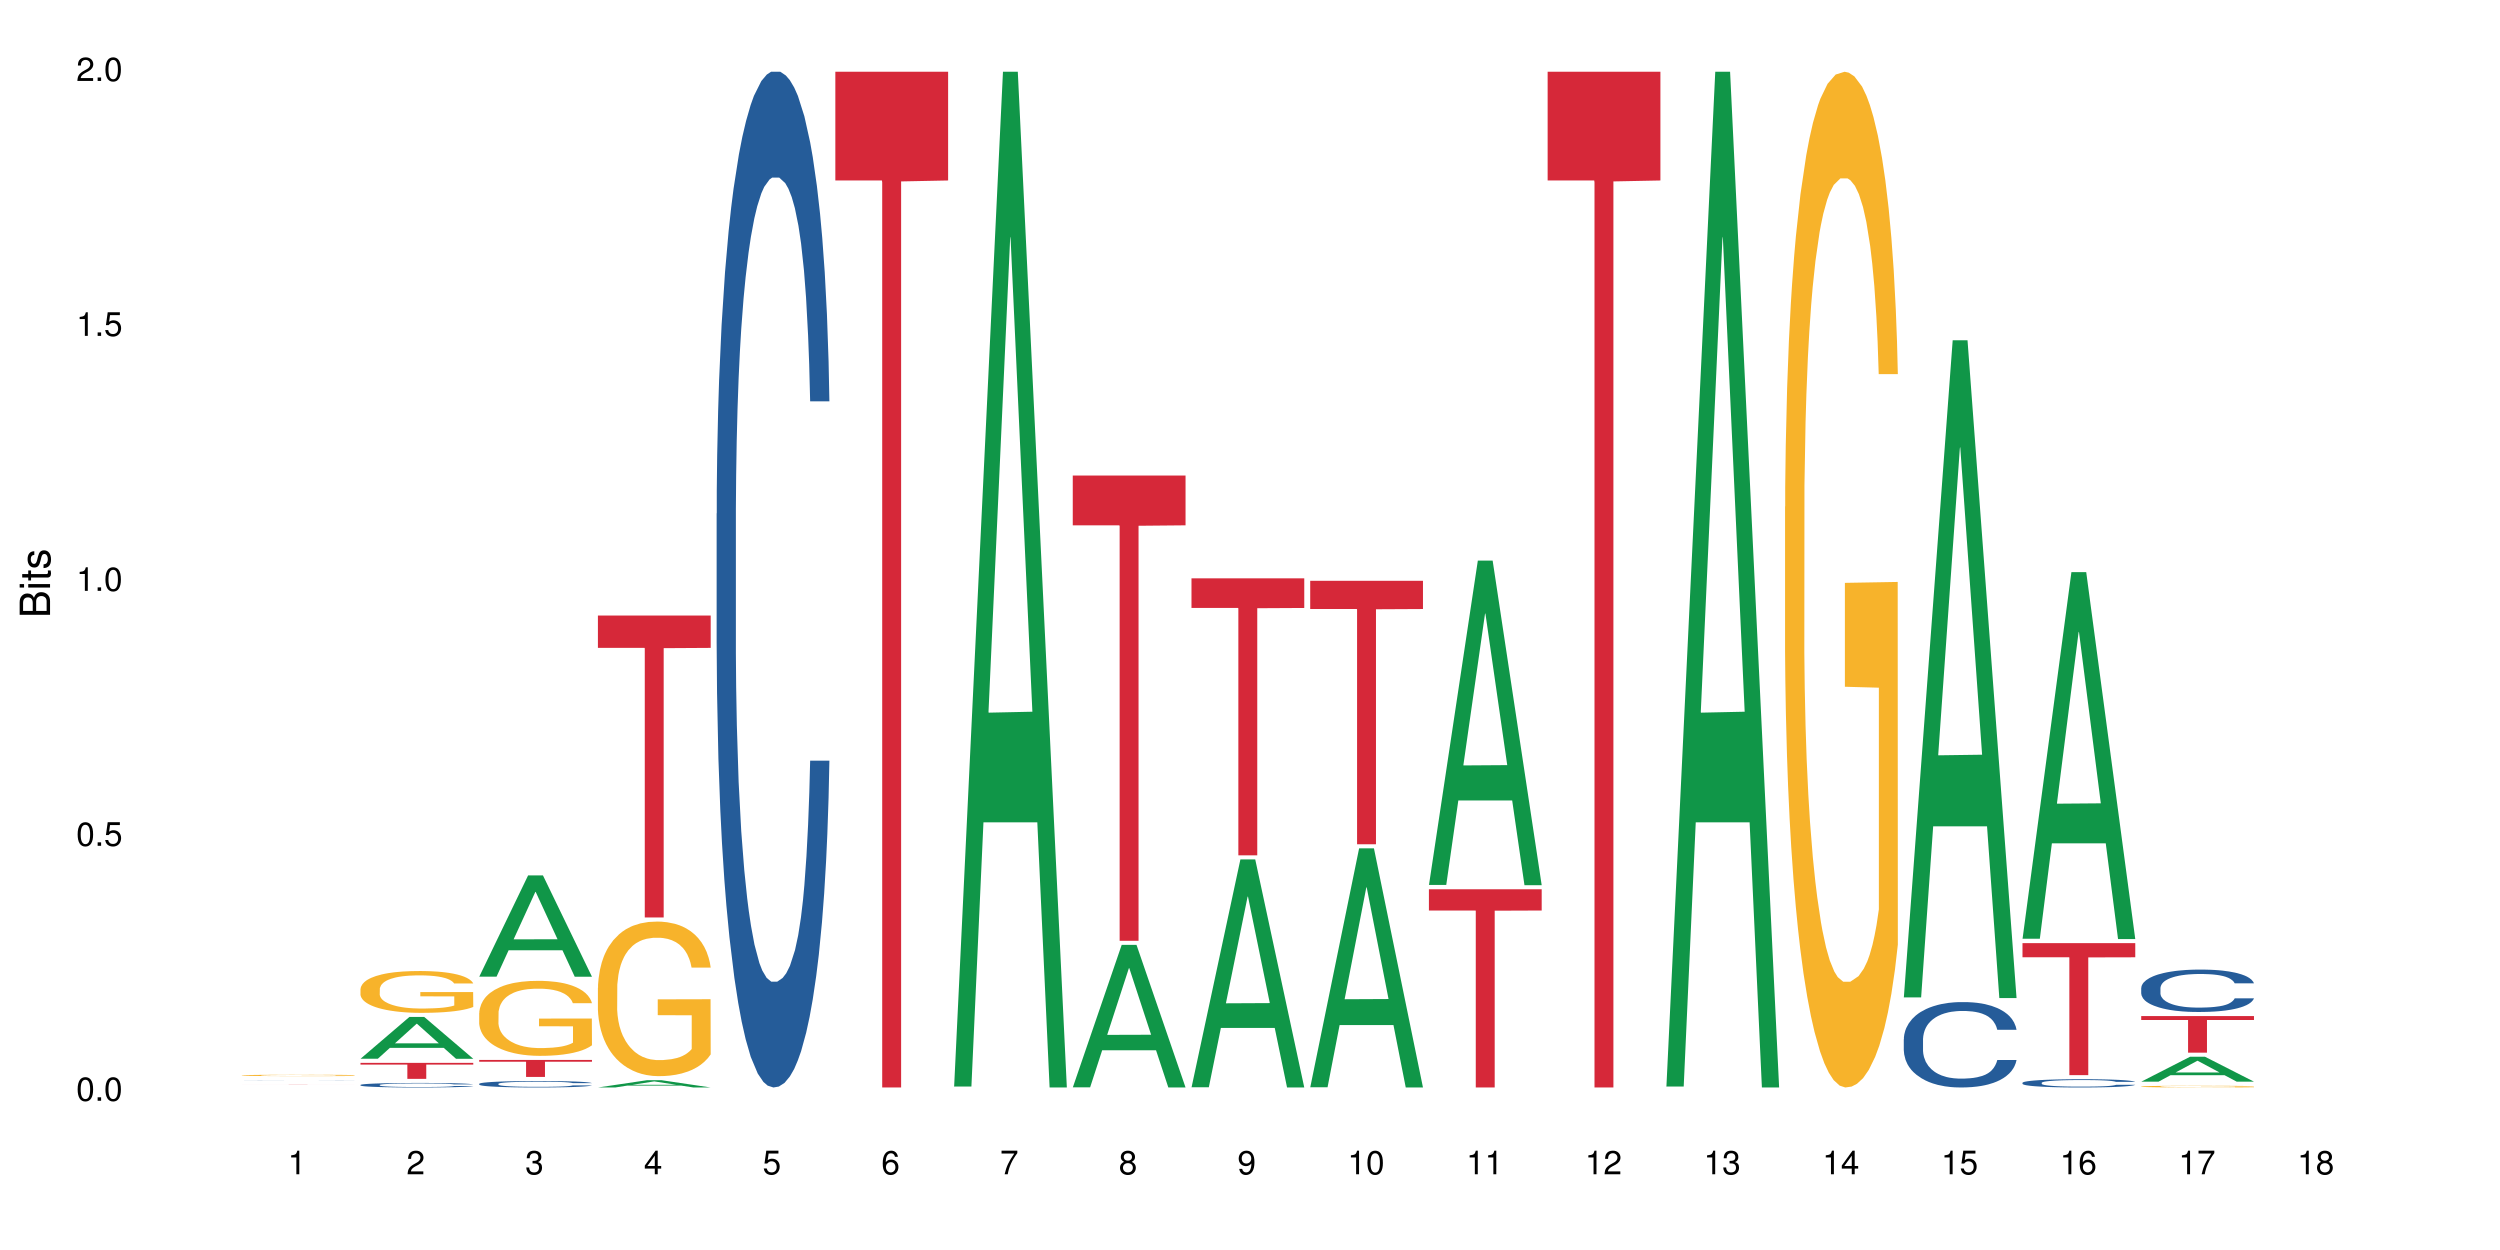 <?xml version="1.0" encoding="UTF-8"?>
<svg xmlns="http://www.w3.org/2000/svg" xmlns:xlink="http://www.w3.org/1999/xlink" width="720pt" height="360pt" viewBox="0 0 720 360" version="1.1">
<defs>
<g>
<symbol overflow="visible" id="glyph0-0">
<path style="stroke:none;" d=""/>
</symbol>
<symbol overflow="visible" id="glyph0-1">
<path style="stroke:none;" d="M 2.641 -6.797 C 2 -6.797 1.422 -6.531 1.078 -6.047 C 0.641 -5.453 0.406 -4.547 0.406 -3.297 C 0.406 -1 1.188 0.219 2.641 0.219 C 4.078 0.219 4.859 -1 4.859 -3.234 C 4.859 -4.562 4.656 -5.438 4.203 -6.047 C 3.844 -6.531 3.281 -6.797 2.641 -6.797 Z M 2.641 -6.047 C 3.547 -6.047 4 -5.125 4 -3.312 C 4 -1.375 3.562 -0.484 2.625 -0.484 C 1.734 -0.484 1.281 -1.422 1.281 -3.281 C 1.281 -5.141 1.734 -6.047 2.641 -6.047 Z M 2.641 -6.047 "/>
</symbol>
<symbol overflow="visible" id="glyph0-2">
<path style="stroke:none;" d="M 1.828 -1 L 0.828 -1 L 0.828 0 L 1.828 0 Z M 1.828 -1 "/>
</symbol>
<symbol overflow="visible" id="glyph0-3">
<path style="stroke:none;" d="M 4.562 -6.797 L 1.062 -6.797 L 0.547 -3.094 L 1.328 -3.094 C 1.719 -3.562 2.047 -3.734 2.578 -3.734 C 3.484 -3.734 4.062 -3.109 4.062 -2.094 C 4.062 -1.125 3.484 -0.531 2.578 -0.531 C 1.828 -0.531 1.375 -0.906 1.188 -1.672 L 0.328 -1.672 C 0.453 -1.109 0.547 -0.844 0.75 -0.594 C 1.125 -0.078 1.828 0.219 2.594 0.219 C 3.969 0.219 4.922 -0.781 4.922 -2.219 C 4.922 -3.562 4.031 -4.484 2.719 -4.484 C 2.25 -4.484 1.859 -4.359 1.469 -4.062 L 1.734 -5.969 L 4.562 -5.969 Z M 4.562 -6.797 "/>
</symbol>
<symbol overflow="visible" id="glyph0-4">
<path style="stroke:none;" d="M 2.484 -4.844 L 2.484 0 L 3.328 0 L 3.328 -6.797 L 2.766 -6.797 C 2.469 -5.75 2.281 -5.609 0.984 -5.453 L 0.984 -4.844 Z M 2.484 -4.844 "/>
</symbol>
<symbol overflow="visible" id="glyph0-5">
<path style="stroke:none;" d="M 4.859 -0.828 L 1.281 -0.828 C 1.359 -1.391 1.672 -1.75 2.5 -2.234 L 3.469 -2.75 C 4.406 -3.266 4.906 -3.969 4.906 -4.812 C 4.906 -5.375 4.672 -5.906 4.266 -6.266 C 3.859 -6.625 3.375 -6.797 2.719 -6.797 C 1.859 -6.797 1.219 -6.5 0.844 -5.922 C 0.609 -5.562 0.5 -5.125 0.484 -4.438 L 1.328 -4.438 C 1.359 -4.906 1.406 -5.188 1.531 -5.406 C 1.75 -5.812 2.188 -6.062 2.703 -6.062 C 3.469 -6.062 4.031 -5.516 4.031 -4.781 C 4.031 -4.25 3.719 -3.797 3.125 -3.438 L 2.234 -2.938 C 0.812 -2.141 0.406 -1.5 0.328 0 L 4.859 0 Z M 4.859 -0.828 "/>
</symbol>
<symbol overflow="visible" id="glyph0-6">
<path style="stroke:none;" d="M 2.125 -3.125 L 2.578 -3.125 C 3.516 -3.125 3.984 -2.703 3.984 -1.891 C 3.984 -1.031 3.469 -0.531 2.578 -0.531 C 1.656 -0.531 1.203 -0.984 1.156 -1.969 L 0.312 -1.969 C 0.344 -1.422 0.438 -1.078 0.609 -0.766 C 0.953 -0.109 1.625 0.219 2.547 0.219 C 3.953 0.219 4.859 -0.609 4.859 -1.906 C 4.859 -2.766 4.516 -3.25 3.703 -3.516 C 4.344 -3.766 4.656 -4.25 4.656 -4.938 C 4.656 -6.109 3.875 -6.797 2.578 -6.797 C 1.203 -6.797 0.484 -6.047 0.453 -4.609 L 1.297 -4.609 C 1.312 -5.016 1.344 -5.25 1.453 -5.453 C 1.641 -5.828 2.062 -6.062 2.594 -6.062 C 3.344 -6.062 3.797 -5.625 3.797 -4.906 C 3.797 -4.422 3.609 -4.141 3.25 -3.984 C 3.016 -3.891 2.719 -3.844 2.125 -3.844 Z M 2.125 -3.125 "/>
</symbol>
<symbol overflow="visible" id="glyph0-7">
<path style="stroke:none;" d="M 3.141 -1.625 L 3.141 0 L 3.984 0 L 3.984 -1.625 L 4.984 -1.625 L 4.984 -2.391 L 3.984 -2.391 L 3.984 -6.797 L 3.359 -6.797 L 0.266 -2.516 L 0.266 -1.625 Z M 3.141 -2.391 L 1 -2.391 L 3.141 -5.359 Z M 3.141 -2.391 "/>
</symbol>
<symbol overflow="visible" id="glyph0-8">
<path style="stroke:none;" d="M 4.781 -5.031 C 4.609 -6.141 3.891 -6.797 2.844 -6.797 C 2.094 -6.797 1.422 -6.438 1.031 -5.828 C 0.609 -5.172 0.406 -4.344 0.406 -3.094 C 0.406 -1.953 0.578 -1.234 0.984 -0.625 C 1.359 -0.078 1.953 0.219 2.703 0.219 C 3.984 0.219 4.922 -0.734 4.922 -2.078 C 4.922 -3.344 4.062 -4.234 2.844 -4.234 C 2.172 -4.234 1.641 -3.969 1.281 -3.469 C 1.281 -5.125 1.828 -6.047 2.797 -6.047 C 3.391 -6.047 3.797 -5.672 3.938 -5.031 Z M 2.734 -3.484 C 3.547 -3.484 4.062 -2.922 4.062 -2 C 4.062 -1.156 3.484 -0.531 2.703 -0.531 C 1.922 -0.531 1.328 -1.188 1.328 -2.047 C 1.328 -2.891 1.906 -3.484 2.734 -3.484 Z M 2.734 -3.484 "/>
</symbol>
<symbol overflow="visible" id="glyph0-9">
<path style="stroke:none;" d="M 4.984 -6.797 L 0.438 -6.797 L 0.438 -5.969 L 4.109 -5.969 C 2.5 -3.656 1.828 -2.234 1.328 0 L 2.219 0 C 2.594 -2.172 3.453 -4.047 4.984 -6.094 Z M 4.984 -6.797 "/>
</symbol>
<symbol overflow="visible" id="glyph0-10">
<path style="stroke:none;" d="M 3.75 -3.578 C 4.453 -4 4.688 -4.344 4.688 -4.984 C 4.688 -6.047 3.844 -6.797 2.641 -6.797 C 1.438 -6.797 0.594 -6.047 0.594 -4.984 C 0.594 -4.359 0.828 -4.016 1.516 -3.578 C 0.734 -3.203 0.359 -2.641 0.359 -1.891 C 0.359 -0.641 1.297 0.219 2.641 0.219 C 3.984 0.219 4.922 -0.641 4.922 -1.875 C 4.922 -2.641 4.531 -3.203 3.75 -3.578 Z M 2.641 -6.047 C 3.359 -6.047 3.812 -5.625 3.812 -4.969 C 3.812 -4.344 3.344 -3.922 2.641 -3.922 C 1.922 -3.922 1.453 -4.344 1.453 -4.984 C 1.453 -5.625 1.922 -6.047 2.641 -6.047 Z M 2.641 -3.203 C 3.484 -3.203 4.062 -2.672 4.062 -1.875 C 4.062 -1.062 3.484 -0.531 2.625 -0.531 C 1.797 -0.531 1.219 -1.078 1.219 -1.875 C 1.219 -2.672 1.797 -3.203 2.641 -3.203 Z M 2.641 -3.203 "/>
</symbol>
<symbol overflow="visible" id="glyph0-11">
<path style="stroke:none;" d="M 0.516 -1.547 C 0.672 -0.438 1.406 0.219 2.438 0.219 C 3.188 0.219 3.859 -0.141 4.266 -0.75 C 4.688 -1.406 4.891 -2.25 4.891 -3.484 C 4.891 -4.625 4.703 -5.359 4.312 -5.953 C 3.938 -6.5 3.344 -6.797 2.594 -6.797 C 1.297 -6.797 0.359 -5.844 0.359 -4.516 C 0.359 -3.25 1.234 -2.344 2.453 -2.344 C 3.094 -2.344 3.562 -2.578 4.016 -3.109 C 4 -1.453 3.469 -0.531 2.5 -0.531 C 1.906 -0.531 1.484 -0.906 1.359 -1.547 Z M 2.578 -6.062 C 3.375 -6.062 3.969 -5.406 3.969 -4.531 C 3.969 -3.688 3.375 -3.094 2.547 -3.094 C 1.734 -3.094 1.234 -3.672 1.234 -4.578 C 1.234 -5.438 1.797 -6.062 2.578 -6.062 Z M 2.578 -6.062 "/>
</symbol>
<symbol overflow="visible" id="glyph1-0">
<path style="stroke:none;" d=""/>
</symbol>
<symbol overflow="visible" id="glyph1-1">
<path style="stroke:none;" d="M 0 -0.953 L 0 -4.891 C 0 -5.719 -0.234 -6.344 -0.734 -6.797 C -1.188 -7.234 -1.812 -7.469 -2.5 -7.469 C -3.547 -7.469 -4.188 -7 -4.625 -5.875 C -4.984 -6.672 -5.641 -7.094 -6.531 -7.094 C -7.156 -7.094 -7.734 -6.859 -8.141 -6.391 C -8.562 -5.938 -8.75 -5.344 -8.75 -4.5 L -8.75 -0.953 Z M -4.984 -2.062 L -7.766 -2.062 L -7.766 -4.219 C -7.766 -4.844 -7.688 -5.203 -7.453 -5.5 C -7.219 -5.812 -6.859 -5.969 -6.375 -5.969 C -5.906 -5.969 -5.531 -5.812 -5.297 -5.5 C -5.062 -5.203 -4.984 -4.844 -4.984 -4.219 Z M -0.984 -2.062 L -4 -2.062 L -4 -4.781 C -4 -5.328 -3.859 -5.688 -3.578 -5.953 C -3.297 -6.219 -2.922 -6.359 -2.484 -6.359 C -2.062 -6.359 -1.688 -6.219 -1.406 -5.953 C -1.109 -5.688 -0.984 -5.328 -0.984 -4.781 Z M -0.984 -2.062 "/>
</symbol>
<symbol overflow="visible" id="glyph1-2">
<path style="stroke:none;" d="M -6.281 -1.797 L -6.281 -0.797 L 0 -0.797 L 0 -1.797 Z M -8.75 -1.797 L -8.75 -0.797 L -7.484 -0.797 L -7.484 -1.797 Z M -8.75 -1.797 "/>
</symbol>
<symbol overflow="visible" id="glyph1-3">
<path style="stroke:none;" d="M -6.281 -3.047 L -6.281 -2.016 L -8.016 -2.016 L -8.016 -1.016 L -6.281 -1.016 L -6.281 -0.172 L -5.469 -0.172 L -5.469 -1.016 L -0.719 -1.016 C -0.078 -1.016 0.281 -1.453 0.281 -2.234 C 0.281 -2.469 0.25 -2.719 0.188 -3.047 L -0.641 -3.047 C -0.609 -2.922 -0.594 -2.766 -0.594 -2.562 C -0.594 -2.141 -0.719 -2.016 -1.156 -2.016 L -5.469 -2.016 L -5.469 -3.047 Z M -6.281 -3.047 "/>
</symbol>
<symbol overflow="visible" id="glyph1-4">
<path style="stroke:none;" d="M -4.531 -5.25 C -5.766 -5.25 -6.469 -4.422 -6.469 -2.969 C -6.469 -1.516 -5.719 -0.562 -4.547 -0.562 C -3.562 -0.562 -3.094 -1.062 -2.734 -2.562 L -2.516 -3.484 C -2.344 -4.188 -2.094 -4.469 -1.625 -4.469 C -1.047 -4.469 -0.641 -3.875 -0.641 -3 C -0.641 -2.453 -0.797 -2 -1.062 -1.75 C -1.25 -1.594 -1.422 -1.531 -1.875 -1.469 L -1.875 -0.406 C -0.422 -0.453 0.281 -1.266 0.281 -2.922 C 0.281 -4.5 -0.5 -5.516 -1.719 -5.516 C -2.656 -5.516 -3.172 -4.984 -3.469 -3.734 L -3.703 -2.766 C -3.891 -1.953 -4.156 -1.609 -4.594 -1.609 C -5.172 -1.609 -5.547 -2.125 -5.547 -2.938 C -5.547 -3.75 -5.203 -4.172 -4.531 -4.203 Z M -4.531 -5.25 "/>
</symbol>
</g>
</defs>
<g id="surface18338">
<rect x="0" y="0" width="720" height="360" style="fill:rgb(100%,100%,100%);fill-opacity:1;stroke:none;"/>
<path style=" stroke:none;fill-rule:nonzero;fill:rgb(14.51%,36.078%,60%);fill-opacity:1;" d="M 69.629 311.117 L 69.789 311.117 L 70.066 311.113 L 71.055 311.113 L 72.047 311.109 L 73.828 311.109 L 74.5 311.105 L 80.363 311.105 L 82.504 311.102 L 91.969 311.102 L 93.039 311.105 L 98.504 311.105 L 99.418 311.109 L 101.398 311.109 L 101.871 311.113 L 102.109 311.113 L 95.969 311.113 L 95.375 311.109 L 92.168 311.109 L 91.258 311.105 L 82.504 311.105 L 81.312 311.109 L 77.395 311.109 L 76.719 311.113 L 75.648 311.113 L 75.414 311.117 L 75.176 311.117 L 75.176 311.125 L 75.453 311.125 L 75.969 311.129 L 77.59 311.129 L 78.422 311.133 L 94.902 311.133 L 95.496 311.129 L 96.328 311.129 L 96.562 311.125 L 102.109 311.125 L 101.871 311.129 L 101.16 311.129 L 100.605 311.133 L 98.309 311.133 L 97.316 311.137 L 75.848 311.137 L 74.738 311.133 L 71.848 311.133 L 71.176 311.129 L 70.699 311.129 L 70.145 311.125 L 69.75 311.125 L 69.629 311.121 Z M 69.629 311.117 "/>
<path style=" stroke:none;fill-rule:nonzero;fill:rgb(96.863%,70.196%,16.863%);fill-opacity:1;" d="M 69.629 309.699 L 69.668 309.699 L 69.668 309.691 L 69.828 309.676 L 70.223 309.652 L 70.738 309.637 L 71.293 309.621 L 71.648 309.613 L 72.242 309.602 L 72.758 309.594 L 74.066 309.578 L 75.73 309.562 L 76.641 309.555 L 77.672 309.551 L 79.137 309.543 L 79.809 309.539 L 81.867 309.535 L 84.207 309.531 L 89.594 309.531 L 91.812 309.535 L 93.078 309.539 L 94.07 309.543 L 95.098 309.547 L 96.367 309.555 L 97.555 309.562 L 98.504 309.57 L 99.457 309.582 L 100.246 309.594 L 100.922 309.605 L 101.516 309.621 L 101.871 309.637 L 102.109 309.648 L 96.605 309.648 L 96.285 309.637 L 95.93 309.625 L 95.336 309.613 L 94.148 309.598 L 93.039 309.59 L 92.09 309.582 L 90.898 309.578 L 89.75 309.574 L 88.445 309.57 L 85.551 309.57 L 83.652 309.574 L 82.543 309.578 L 81.75 309.578 L 80.641 309.586 L 79.969 309.59 L 79.57 309.594 L 78.383 309.605 L 77.59 309.613 L 77.156 309.621 L 76.602 309.633 L 76.203 309.641 L 75.77 309.656 L 75.531 309.668 L 75.215 309.691 L 75.176 309.758 L 75.293 309.77 L 75.531 309.785 L 75.848 309.801 L 76.324 309.812 L 76.797 309.824 L 77.629 309.836 L 78.344 309.848 L 78.898 309.852 L 79.969 309.863 L 80.402 309.867 L 81.434 309.875 L 82.504 309.879 L 83.809 309.883 L 84.801 309.883 L 86.383 309.887 L 88.406 309.887 L 90.781 309.883 L 92.285 309.883 L 93.316 309.879 L 93.988 309.875 L 94.82 309.871 L 95.414 309.867 L 95.969 309.863 L 96.645 309.859 L 96.645 309.77 L 86.859 309.77 L 86.859 309.73 L 102.07 309.73 L 102.109 309.871 L 101.277 309.883 L 100.246 309.891 L 99.258 309.898 L 98.227 309.906 L 96.762 309.91 L 95.574 309.918 L 93.75 309.922 L 92.09 309.926 L 88.801 309.926 L 86.98 309.93 L 85.355 309.926 L 83.613 309.926 L 82.227 309.922 L 80.957 309.918 L 79.691 309.914 L 78.105 309.906 L 77.074 309.898 L 76.008 309.891 L 74.938 309.883 L 73.988 309.875 L 73.352 309.867 L 72.719 309.855 L 72.047 309.848 L 71.41 309.832 L 70.938 309.824 L 70.5 309.809 L 70.184 309.797 L 69.867 309.781 L 69.707 309.77 L 69.629 309.758 Z M 69.629 309.699 "/>
<path style=" stroke:none;fill-rule:nonzero;fill:rgb(83.922%,15.686%,22.353%);fill-opacity:1;" d="M 69.629 312.312 L 102.109 312.312 L 102.109 312.316 L 88.574 312.316 L 88.574 312.348 L 83.125 312.348 L 83.125 312.316 L 69.629 312.316 Z M 69.629 312.312 "/>
<path style=" stroke:none;fill-rule:nonzero;fill:rgb(6.275%,58.824%,28.235%);fill-opacity:1;" d="M 103.82 304.918 L 103.855 304.906 L 117.906 292.879 L 122.176 292.879 L 136.301 304.93 L 131.336 304.93 L 127.797 301.785 L 112.285 301.785 L 108.816 304.918 L 103.82 304.918 L 113.777 300.484 L 126.375 300.473 L 120.094 294.848 L 120.023 294.836 L 119.957 294.871 L 113.742 300.473 L 113.777 300.484 Z M 103.82 304.918 "/>
<path style=" stroke:none;fill-rule:nonzero;fill:rgb(14.51%,36.078%,60%);fill-opacity:1;" d="M 103.82 312.457 L 103.859 312.457 L 103.859 312.43 L 103.977 312.383 L 104.254 312.328 L 104.531 312.285 L 105.246 312.215 L 106.234 312.148 L 107.266 312.098 L 108.02 312.066 L 108.691 312.043 L 110.234 311.996 L 111.227 311.973 L 112.297 311.953 L 113.602 311.934 L 114.555 311.922 L 116.691 311.902 L 118.277 311.895 L 119.504 311.891 L 122.16 311.891 L 123.742 311.895 L 124.891 311.902 L 126.16 311.91 L 127.23 311.922 L 129.09 311.949 L 130.754 311.98 L 131.508 312 L 132.695 312.039 L 133.605 312.074 L 134.238 312.105 L 134.953 312.148 L 135.586 312.203 L 136.062 312.262 L 136.301 312.312 L 130.754 312.312 L 130.477 312.266 L 130.16 312.23 L 129.566 312.18 L 128.973 312.145 L 128.141 312.113 L 127.387 312.09 L 126.355 312.066 L 125.445 312.051 L 124.496 312.043 L 123.586 312.035 L 121.844 312.027 L 119.07 312.027 L 117.523 312.039 L 116.691 312.047 L 115.504 312.062 L 114.672 312.078 L 113.684 312.102 L 113.008 312.125 L 112.176 312.156 L 111.582 312.184 L 110.91 312.223 L 110.512 312.25 L 110.156 312.285 L 109.84 312.324 L 109.602 312.367 L 109.445 312.41 L 109.363 312.453 L 109.363 312.637 L 109.445 312.68 L 109.641 312.73 L 110.156 312.805 L 110.91 312.867 L 111.781 312.918 L 112.613 312.953 L 113.09 312.969 L 113.723 312.988 L 114.711 313.012 L 116.137 313.035 L 116.969 313.047 L 118.238 313.055 L 119.543 313.059 L 121.289 313.059 L 122.832 313.055 L 123.863 313.051 L 124.93 313.039 L 126.398 313.02 L 127.309 313 L 128.102 312.977 L 128.695 312.953 L 129.09 312.938 L 129.684 312.898 L 130.16 312.859 L 130.516 312.816 L 130.754 312.777 L 136.301 312.777 L 136.062 312.824 L 135.707 312.871 L 135.348 312.906 L 134.793 312.945 L 134.16 312.984 L 133.25 313.023 L 132.496 313.051 L 131.508 313.082 L 130.594 313.105 L 129.605 313.125 L 128.141 313.148 L 127.188 313.16 L 126.16 313.172 L 124.93 313.18 L 123.387 313.191 L 121.723 313.195 L 118.516 313.195 L 117.285 313.188 L 115.664 313.18 L 113.641 313.156 L 112.176 313.133 L 111.027 313.109 L 110.039 313.086 L 108.93 313.055 L 107.504 313.004 L 106.633 312.961 L 106.039 312.93 L 105.363 312.883 L 104.887 312.84 L 104.336 312.773 L 103.938 312.688 L 103.82 312.625 Z M 103.82 312.457 "/>
<path style=" stroke:none;fill-rule:nonzero;fill:rgb(96.863%,70.196%,16.863%);fill-opacity:1;" d="M 103.82 284.816 L 103.859 284.805 L 103.859 284.582 L 104.016 284.09 L 104.414 283.406 L 104.93 282.844 L 105.484 282.406 L 105.84 282.172 L 106.434 281.844 L 106.949 281.602 L 108.254 281.105 L 109.918 280.645 L 110.832 280.445 L 111.859 280.258 L 113.324 280.051 L 114 279.973 L 116.059 279.797 L 118.395 279.688 L 120.969 279.652 L 122.16 279.664 L 123.781 279.707 L 126 279.828 L 127.27 279.941 L 128.258 280.051 L 129.289 280.191 L 130.555 280.414 L 131.746 280.676 L 132.695 280.941 L 133.645 281.27 L 134.438 281.625 L 135.109 282.008 L 135.707 282.473 L 136.062 282.855 L 136.301 283.242 L 130.793 283.242 L 130.477 282.855 L 130.121 282.559 L 129.527 282.195 L 128.934 281.934 L 128.34 281.723 L 127.23 281.438 L 126.277 281.262 L 125.09 281.105 L 123.941 281.008 L 122.633 280.941 L 121.844 280.918 L 119.742 280.918 L 117.84 280.996 L 116.73 281.086 L 115.941 281.172 L 114.832 281.336 L 114.156 281.469 L 113.762 281.559 L 112.574 281.898 L 111.781 282.207 L 111.344 282.414 L 110.789 282.746 L 110.395 283.043 L 109.957 283.484 L 109.723 283.812 L 109.402 284.562 L 109.363 286.543 L 109.484 286.961 L 109.723 287.414 L 110.039 287.809 L 110.512 288.227 L 110.988 288.547 L 111.82 288.977 L 112.535 289.262 L 113.09 289.449 L 114.156 289.746 L 114.594 289.844 L 115.621 290.043 L 116.691 290.195 L 118 290.328 L 118.988 290.395 L 120.574 290.449 L 122.594 290.449 L 124.973 290.383 L 126.477 290.297 L 127.508 290.207 L 128.18 290.129 L 129.012 290.008 L 129.605 289.898 L 130.16 289.777 L 130.832 289.59 L 130.832 286.961 L 121.051 286.949 L 121.051 285.719 L 136.262 285.707 L 136.301 290.008 L 135.469 290.305 L 134.438 290.594 L 133.449 290.812 L 132.418 291 L 130.953 291.211 L 129.766 291.34 L 127.941 291.496 L 126.277 291.594 L 124.535 291.66 L 122.992 291.691 L 121.168 291.703 L 119.543 291.684 L 117.801 291.617 L 116.414 291.527 L 115.148 291.418 L 113.879 291.273 L 112.297 291.043 L 111.266 290.855 L 110.195 290.625 L 109.125 290.352 L 108.176 290.055 L 107.543 289.824 L 106.91 289.559 L 106.234 289.227 L 105.602 288.855 L 105.125 288.512 L 104.691 288.129 L 104.375 287.766 L 104.059 287.27 L 103.898 286.871 L 103.82 286.531 Z M 103.82 284.816 "/>
<path style=" stroke:none;fill-rule:nonzero;fill:rgb(83.922%,15.686%,22.353%);fill-opacity:1;" d="M 103.82 306.105 L 136.301 306.105 L 136.301 306.598 L 122.762 306.602 L 122.762 310.715 L 117.316 310.715 L 117.316 306.605 L 117.238 306.598 L 103.82 306.598 Z M 103.82 306.105 "/>
<path style=" stroke:none;fill-rule:nonzero;fill:rgb(6.275%,58.824%,28.235%);fill-opacity:1;" d="M 138.008 281.277 L 138.043 281.25 L 152.098 252.109 L 156.367 252.109 L 170.488 281.305 L 165.527 281.305 L 161.988 273.684 L 146.477 273.684 L 143.008 281.277 L 138.008 281.277 L 147.969 270.531 L 160.566 270.504 L 154.285 256.879 L 154.215 256.852 L 154.145 256.938 L 147.934 270.504 L 147.969 270.531 Z M 138.008 281.277 "/>
<path style=" stroke:none;fill-rule:nonzero;fill:rgb(14.51%,36.078%,60%);fill-opacity:1;" d="M 138.008 312.145 L 138.047 312.141 L 138.047 312.102 L 138.168 312.035 L 138.445 311.953 L 138.723 311.898 L 139.434 311.797 L 140.426 311.703 L 141.457 311.625 L 142.207 311.582 L 142.883 311.547 L 144.426 311.484 L 145.418 311.453 L 146.484 311.422 L 147.793 311.395 L 148.742 311.379 L 150.883 311.352 L 152.465 311.34 L 153.695 311.332 L 156.348 311.332 L 157.934 311.34 L 159.082 311.348 L 160.348 311.363 L 161.418 311.379 L 163.281 311.414 L 164.945 311.465 L 165.695 311.488 L 166.887 311.543 L 167.797 311.594 L 168.43 311.637 L 169.145 311.703 L 169.777 311.777 L 170.25 311.863 L 170.488 311.938 L 164.945 311.938 L 164.668 311.871 L 164.352 311.816 L 163.754 311.746 L 163.16 311.699 L 162.328 311.648 L 161.578 311.617 L 160.547 311.582 L 159.637 311.562 L 158.688 311.547 L 157.773 311.539 L 156.031 311.527 L 154.012 311.527 L 153.258 311.531 L 151.715 311.543 L 150.883 311.555 L 149.695 311.582 L 148.863 311.602 L 147.871 311.637 L 147.199 311.664 L 146.367 311.711 L 145.773 311.75 L 145.098 311.805 L 144.703 311.848 L 144.348 311.895 L 144.031 311.953 L 143.793 312.012 L 143.633 312.074 L 143.555 312.137 L 143.555 312.398 L 143.633 312.461 L 143.832 312.531 L 144.348 312.637 L 145.098 312.727 L 145.969 312.797 L 146.801 312.848 L 147.277 312.871 L 147.91 312.898 L 148.902 312.934 L 150.328 312.969 L 151.16 312.98 L 152.426 312.996 L 153.734 313 L 155.477 313 L 157.023 312.996 L 158.051 312.988 L 159.121 312.973 L 160.586 312.945 L 161.496 312.918 L 162.289 312.883 L 162.883 312.852 L 163.281 312.824 L 163.875 312.773 L 164.352 312.715 L 164.707 312.656 L 164.945 312.598 L 170.488 312.598 L 170.25 312.664 L 169.895 312.73 L 169.539 312.781 L 168.984 312.84 L 168.352 312.895 L 167.438 312.953 L 166.688 312.992 L 165.695 313.035 L 164.785 313.066 L 163.797 313.094 L 162.328 313.129 L 161.379 313.145 L 160.348 313.16 L 159.121 313.176 L 157.578 313.188 L 155.914 313.195 L 154.367 313.195 L 152.703 313.191 L 151.477 313.188 L 149.852 313.172 L 147.832 313.141 L 146.367 313.105 L 145.219 313.074 L 144.227 313.039 L 143.117 312.996 L 141.691 312.922 L 140.82 312.863 L 140.227 312.816 L 139.555 312.75 L 139.078 312.688 L 138.523 312.594 L 138.129 312.473 L 138.008 312.379 Z M 138.008 312.145 "/>
<path style=" stroke:none;fill-rule:nonzero;fill:rgb(96.863%,70.196%,16.863%);fill-opacity:1;" d="M 138.008 291.734 L 138.047 291.715 L 138.047 291.32 L 138.207 290.434 L 138.602 289.211 L 139.117 288.203 L 139.672 287.414 L 140.027 287 L 140.625 286.406 L 141.137 285.973 L 142.445 285.086 L 144.109 284.258 L 145.02 283.902 L 146.051 283.566 L 147.516 283.191 L 148.188 283.055 L 150.25 282.738 L 152.586 282.539 L 155.16 282.48 L 156.348 282.5 L 157.973 282.582 L 160.191 282.797 L 161.457 282.996 L 162.449 283.191 L 163.477 283.449 L 164.746 283.844 L 165.934 284.316 L 166.887 284.789 L 167.836 285.383 L 168.629 286.012 L 169.301 286.703 L 169.895 287.531 L 170.25 288.223 L 170.488 288.914 L 164.984 288.914 L 164.668 288.223 L 164.309 287.691 L 163.715 287.039 L 163.121 286.566 L 162.527 286.191 L 161.418 285.676 L 160.469 285.363 L 159.281 285.086 L 158.133 284.906 L 156.824 284.789 L 156.031 284.75 L 153.934 284.75 L 152.031 284.887 L 150.922 285.047 L 150.129 285.203 L 149.02 285.5 L 148.348 285.738 L 147.953 285.895 L 146.762 286.508 L 145.969 287.059 L 145.535 287.434 L 144.98 288.023 L 144.586 288.559 L 144.148 289.348 L 143.91 289.938 L 143.594 291.281 L 143.555 294.832 L 143.672 295.582 L 143.91 296.391 L 144.227 297.102 L 144.703 297.852 L 145.18 298.422 L 146.012 299.191 L 146.723 299.703 L 147.277 300.039 L 148.348 300.574 L 148.781 300.75 L 149.812 301.105 L 150.883 301.383 L 152.191 301.617 L 153.18 301.738 L 154.766 301.836 L 156.785 301.836 L 159.16 301.719 L 160.668 301.559 L 161.695 301.402 L 162.371 301.262 L 163.199 301.047 L 163.797 300.848 L 164.352 300.633 L 165.023 300.297 L 165.023 295.582 L 155.238 295.562 L 155.238 293.352 L 170.449 293.332 L 170.488 301.047 L 169.656 301.578 L 168.629 302.094 L 167.637 302.488 L 166.609 302.82 L 165.141 303.195 L 163.953 303.434 L 162.133 303.711 L 160.469 303.887 L 158.727 304.004 L 157.18 304.066 L 155.359 304.086 L 153.734 304.047 L 151.992 303.926 L 150.605 303.77 L 149.336 303.57 L 148.07 303.316 L 146.484 302.902 L 145.457 302.566 L 144.387 302.152 L 143.316 301.656 L 142.367 301.125 L 141.73 300.711 L 141.098 300.238 L 140.426 299.645 L 139.793 298.977 L 139.316 298.363 L 138.879 297.672 L 138.562 297.023 L 138.246 296.133 L 138.09 295.422 L 138.008 294.812 Z M 138.008 291.734 "/>
<path style=" stroke:none;fill-rule:nonzero;fill:rgb(83.922%,15.686%,22.353%);fill-opacity:1;" d="M 138.008 305.258 L 170.488 305.258 L 170.488 305.785 L 156.953 305.789 L 156.953 310.16 L 151.508 310.16 L 151.508 305.793 L 151.426 305.785 L 138.008 305.785 Z M 138.008 305.258 "/>
<path style=" stroke:none;fill-rule:nonzero;fill:rgb(6.275%,58.824%,28.235%);fill-opacity:1;" d="M 172.199 313.195 L 172.234 313.191 L 186.289 311.105 L 190.555 311.105 L 204.68 313.195 L 199.719 313.195 L 196.176 312.652 L 180.664 312.652 L 177.195 313.195 L 172.199 313.195 L 182.156 312.426 L 194.754 312.422 L 188.473 311.449 L 188.406 311.445 L 188.336 311.453 L 182.125 312.422 L 182.156 312.426 Z M 172.199 313.195 "/>
<path style=" stroke:none;fill-rule:nonzero;fill:rgb(96.863%,70.196%,16.863%);fill-opacity:1;" d="M 172.199 284.48 L 172.238 284.438 L 172.238 283.625 L 172.398 281.797 L 172.793 279.273 L 173.309 277.199 L 173.863 275.574 L 174.219 274.723 L 174.812 273.5 L 175.328 272.605 L 176.637 270.777 L 178.301 269.07 L 179.211 268.336 L 180.238 267.645 L 181.707 266.875 L 182.379 266.59 L 184.438 265.938 L 186.777 265.531 L 189.352 265.41 L 190.539 265.449 L 192.164 265.613 L 194.379 266.059 L 195.648 266.469 L 196.637 266.875 L 197.668 267.402 L 198.938 268.215 L 200.125 269.191 L 201.074 270.168 L 202.023 271.387 L 202.816 272.688 L 203.492 274.109 L 204.086 275.82 L 204.441 277.242 L 204.68 278.664 L 199.172 278.664 L 198.855 277.242 L 198.5 276.145 L 197.906 274.801 L 197.312 273.828 L 196.719 273.055 L 195.609 271.996 L 194.656 271.348 L 193.469 270.777 L 192.32 270.41 L 191.016 270.168 L 190.223 270.086 L 188.121 270.086 L 186.223 270.371 L 185.113 270.695 L 184.32 271.02 L 183.211 271.629 L 182.539 272.117 L 182.141 272.445 L 180.953 273.703 L 180.16 274.844 L 179.727 275.617 L 179.172 276.836 L 178.773 277.934 L 178.34 279.559 L 178.102 280.777 L 177.785 283.543 L 177.746 290.863 L 177.863 292.406 L 178.102 294.074 L 178.418 295.539 L 178.895 297.082 L 179.367 298.262 L 180.199 299.848 L 180.914 300.906 L 181.469 301.598 L 182.539 302.695 L 182.973 303.059 L 184.004 303.793 L 185.07 304.363 L 186.379 304.848 L 187.371 305.094 L 188.953 305.297 L 190.973 305.297 L 193.352 305.051 L 194.855 304.727 L 195.887 304.402 L 196.559 304.117 L 197.391 303.672 L 197.984 303.262 L 198.539 302.816 L 199.215 302.125 L 199.215 292.406 L 189.43 292.367 L 189.43 287.812 L 204.641 287.773 L 204.68 303.672 L 203.848 304.77 L 202.816 305.824 L 201.828 306.637 L 200.797 307.328 L 199.332 308.102 L 198.145 308.59 L 196.32 309.16 L 194.656 309.523 L 192.914 309.77 L 191.371 309.891 L 189.547 309.934 L 187.926 309.852 L 186.18 309.605 L 184.793 309.281 L 183.527 308.875 L 182.262 308.348 L 180.676 307.492 L 179.645 306.801 L 178.574 305.945 L 177.508 304.93 L 176.555 303.832 L 175.922 302.98 L 175.289 302.004 L 174.613 300.785 L 173.98 299.402 L 173.508 298.141 L 173.07 296.719 L 172.754 295.375 L 172.438 293.547 L 172.277 292.082 L 172.199 290.82 Z M 172.199 284.48 "/>
<path style=" stroke:none;fill-rule:nonzero;fill:rgb(83.922%,15.686%,22.353%);fill-opacity:1;" d="M 172.199 177.281 L 204.68 177.281 L 204.68 186.59 L 191.141 186.672 L 191.141 264.234 L 185.695 264.234 L 185.695 186.75 L 185.617 186.59 L 172.199 186.59 Z M 172.199 177.281 "/>
<path style=" stroke:none;fill-rule:nonzero;fill:rgb(14.51%,36.078%,60%);fill-opacity:1;" d="M 206.391 147.945 L 206.43 147.676 L 206.43 141.258 L 206.547 131.098 L 206.824 118.262 L 207.102 109.438 L 207.816 93.664 L 208.805 78.422 L 209.836 66.656 L 210.586 59.703 L 211.262 54.355 L 212.805 44.461 L 213.797 39.379 L 214.867 34.836 L 216.172 30.289 L 217.125 27.617 L 219.262 23.336 L 220.848 21.465 L 222.074 20.664 L 224.727 20.664 L 226.312 21.734 L 227.461 23.07 L 228.73 25.207 L 229.797 27.617 L 231.66 33.5 L 233.324 40.984 L 234.078 45.262 L 235.266 53.555 L 236.176 61.574 L 236.809 68.527 L 237.523 78.422 L 238.156 90.453 L 238.633 104.09 L 238.867 115.59 L 233.324 115.59 L 233.047 104.895 L 232.73 96.605 L 232.137 85.641 L 231.543 77.887 L 230.711 70.133 L 229.957 65.051 L 228.926 59.969 L 228.016 56.762 L 227.066 54.355 L 226.152 52.75 L 224.41 51.145 L 222.391 51.145 L 221.637 51.68 L 220.094 53.82 L 219.262 55.691 L 218.074 59.438 L 217.242 62.91 L 216.25 68.258 L 215.578 72.805 L 214.746 79.758 L 214.152 85.906 L 213.48 94.73 L 213.082 101.418 L 212.727 108.902 L 212.41 117.727 L 212.172 127.086 L 212.012 136.98 L 211.934 146.605 L 211.934 188.055 L 212.012 197.68 L 212.211 208.91 L 212.727 225.223 L 213.48 239.395 L 214.352 250.625 L 215.184 258.648 L 215.656 262.391 L 216.293 266.668 L 217.281 272.016 L 218.707 277.363 L 219.539 279.504 L 220.809 281.645 L 222.113 282.711 L 223.855 282.711 L 225.402 281.645 L 226.43 280.305 L 227.5 278.168 L 228.965 273.621 L 229.879 269.344 L 230.668 264.262 L 231.266 259.18 L 231.66 254.902 L 232.254 246.613 L 232.73 237.523 L 233.086 228.164 L 233.324 219.07 L 238.867 219.07 L 238.633 229.77 L 238.273 240.195 L 237.918 247.949 L 237.363 257.309 L 236.73 265.598 L 235.82 274.957 L 235.066 281.109 L 234.078 287.793 L 233.164 292.875 L 232.176 297.418 L 230.711 302.766 L 229.758 305.441 L 228.73 307.848 L 227.5 309.988 L 225.957 311.859 L 224.293 312.93 L 222.746 313.195 L 221.086 312.66 L 219.855 311.59 L 218.23 309.184 L 216.211 304.371 L 214.746 299.293 L 213.598 294.211 L 212.609 288.863 L 211.5 281.645 L 210.074 269.879 L 209.199 260.785 L 208.605 253.297 L 207.934 242.871 L 207.457 233.512 L 206.902 218.539 L 206.508 199.551 L 206.391 184.844 Z M 206.391 147.945 "/>
<path style=" stroke:none;fill-rule:nonzero;fill:rgb(83.922%,15.686%,22.353%);fill-opacity:1;" d="M 240.578 20.664 L 273.059 20.664 L 273.059 51.977 L 259.523 52.25 L 259.523 313.195 L 254.074 313.195 L 254.074 52.527 L 253.996 51.977 L 240.578 51.977 Z M 240.578 20.664 "/>
<path style=" stroke:none;fill-rule:nonzero;fill:rgb(6.275%,58.824%,28.235%);fill-opacity:1;" d="M 274.77 312.922 L 274.805 312.645 L 288.855 20.664 L 293.125 20.664 L 307.25 313.195 L 302.285 313.195 L 298.746 236.836 L 283.234 236.836 L 279.766 312.922 L 274.77 312.922 L 284.727 205.246 L 297.324 204.973 L 291.043 68.457 L 290.973 68.184 L 290.906 69.008 L 284.691 204.973 L 284.727 205.246 Z M 274.77 312.922 "/>
<path style=" stroke:none;fill-rule:nonzero;fill:rgb(6.275%,58.824%,28.235%);fill-opacity:1;" d="M 308.957 313.156 L 308.992 313.117 L 323.047 272.129 L 327.316 272.129 L 341.438 313.195 L 336.477 313.195 L 332.938 302.477 L 317.426 302.477 L 313.957 313.156 L 308.957 313.156 L 318.918 298.043 L 331.516 298.004 L 325.234 278.836 L 325.164 278.801 L 325.094 278.914 L 318.883 298.004 L 318.918 298.043 Z M 308.957 313.156 "/>
<path style=" stroke:none;fill-rule:nonzero;fill:rgb(83.922%,15.686%,22.353%);fill-opacity:1;" d="M 308.957 136.949 L 341.438 136.949 L 341.438 151.293 L 327.902 151.422 L 327.902 270.953 L 322.457 270.953 L 322.457 151.547 L 322.375 151.293 L 308.957 151.293 Z M 308.957 136.949 "/>
<path style=" stroke:none;fill-rule:nonzero;fill:rgb(6.275%,58.824%,28.235%);fill-opacity:1;" d="M 343.148 313.133 L 343.184 313.074 L 357.238 247.5 L 361.504 247.5 L 375.629 313.195 L 370.668 313.195 L 367.125 296.047 L 351.613 296.047 L 348.145 313.133 L 343.148 313.133 L 353.105 288.953 L 365.703 288.891 L 359.422 258.234 L 359.355 258.172 L 359.285 258.359 L 353.074 288.891 L 353.105 288.953 Z M 343.148 313.133 "/>
<path style=" stroke:none;fill-rule:nonzero;fill:rgb(83.922%,15.686%,22.353%);fill-opacity:1;" d="M 343.148 166.555 L 375.629 166.555 L 375.629 175.094 L 362.09 175.168 L 362.09 246.328 L 356.645 246.328 L 356.645 175.242 L 356.566 175.094 L 343.148 175.094 Z M 343.148 166.555 "/>
<path style=" stroke:none;fill-rule:nonzero;fill:rgb(6.275%,58.824%,28.235%);fill-opacity:1;" d="M 377.34 313.133 L 377.371 313.066 L 391.426 244.324 L 395.695 244.324 L 409.816 313.195 L 404.855 313.195 L 401.316 295.219 L 385.805 295.219 L 382.336 313.133 L 377.34 313.133 L 387.297 287.781 L 399.895 287.719 L 393.613 255.578 L 393.543 255.512 L 393.473 255.707 L 387.262 287.719 L 387.297 287.781 Z M 377.34 313.133 "/>
<path style=" stroke:none;fill-rule:nonzero;fill:rgb(83.922%,15.686%,22.353%);fill-opacity:1;" d="M 377.34 167.277 L 409.816 167.277 L 409.816 175.398 L 396.281 175.469 L 396.281 243.152 L 390.836 243.152 L 390.836 175.539 L 390.758 175.398 L 377.34 175.398 Z M 377.34 167.277 "/>
<path style=" stroke:none;fill-rule:nonzero;fill:rgb(6.275%,58.824%,28.235%);fill-opacity:1;" d="M 411.527 254.855 L 411.562 254.766 L 425.617 161.453 L 429.883 161.453 L 444.008 254.941 L 439.047 254.941 L 435.508 230.539 L 419.996 230.539 L 416.523 254.855 L 411.527 254.855 L 421.488 220.441 L 434.082 220.355 L 427.801 176.727 L 427.734 176.641 L 427.664 176.902 L 421.453 220.355 L 421.488 220.441 Z M 411.527 254.855 "/>
<path style=" stroke:none;fill-rule:nonzero;fill:rgb(83.922%,15.686%,22.353%);fill-opacity:1;" d="M 411.527 256.117 L 444.008 256.117 L 444.008 262.227 L 430.473 262.281 L 430.473 313.195 L 425.023 313.195 L 425.023 262.332 L 424.945 262.227 L 411.527 262.227 Z M 411.527 256.117 "/>
<path style=" stroke:none;fill-rule:nonzero;fill:rgb(83.922%,15.686%,22.353%);fill-opacity:1;" d="M 445.719 20.664 L 478.199 20.664 L 478.199 51.977 L 464.66 52.25 L 464.66 313.195 L 459.215 313.195 L 459.215 52.527 L 459.137 51.977 L 445.719 51.977 Z M 445.719 20.664 "/>
<path style=" stroke:none;fill-rule:nonzero;fill:rgb(6.275%,58.824%,28.235%);fill-opacity:1;" d="M 479.906 312.922 L 479.941 312.645 L 493.996 20.664 L 498.266 20.664 L 512.387 313.195 L 507.426 313.195 L 503.887 236.836 L 488.375 236.836 L 484.906 312.922 L 479.906 312.922 L 489.867 205.246 L 502.465 204.973 L 496.184 68.457 L 496.113 68.184 L 496.043 69.008 L 489.832 204.973 L 489.867 205.246 Z M 479.906 312.922 "/>
<path style=" stroke:none;fill-rule:nonzero;fill:rgb(96.863%,70.196%,16.863%);fill-opacity:1;" d="M 514.098 145.957 L 514.137 145.691 L 514.137 140.348 L 514.297 128.324 L 514.691 111.762 L 515.207 98.137 L 515.762 87.453 L 516.117 81.84 L 516.711 73.828 L 517.227 67.949 L 518.535 55.926 L 520.199 44.707 L 521.109 39.898 L 522.137 35.355 L 523.605 30.281 L 524.277 28.41 L 526.336 24.137 L 528.676 21.465 L 531.25 20.664 L 532.438 20.93 L 534.062 22 L 536.277 24.938 L 537.547 27.609 L 538.535 30.281 L 539.566 33.754 L 540.836 39.098 L 542.023 45.508 L 542.973 51.918 L 543.922 59.934 L 544.715 68.484 L 545.391 77.832 L 545.984 89.055 L 546.34 98.406 L 546.578 107.754 L 541.07 107.754 L 540.754 98.406 L 540.398 91.191 L 539.805 82.375 L 539.211 75.965 L 538.617 70.887 L 537.508 63.941 L 536.555 59.668 L 535.367 55.926 L 534.219 53.523 L 532.914 51.918 L 532.121 51.387 L 530.02 51.387 L 528.121 53.254 L 527.012 55.395 L 526.219 57.531 L 525.109 61.539 L 524.438 64.742 L 524.039 66.879 L 522.852 75.164 L 522.059 82.641 L 521.625 87.719 L 521.07 95.734 L 520.672 102.945 L 520.238 113.633 L 520 121.648 L 519.684 139.812 L 519.645 187.902 L 519.762 198.055 L 520 209.008 L 520.316 218.625 L 520.793 228.773 L 521.266 236.523 L 522.098 246.941 L 522.812 253.887 L 523.367 258.43 L 524.438 265.641 L 524.871 268.047 L 525.902 272.855 L 526.969 276.598 L 528.277 279.801 L 529.27 281.406 L 530.852 282.742 L 532.871 282.742 L 535.25 281.137 L 536.754 279 L 537.785 276.863 L 538.457 274.992 L 539.289 272.055 L 539.883 269.383 L 540.438 266.445 L 541.113 261.902 L 541.113 198.055 L 531.328 197.785 L 531.328 167.863 L 546.539 167.598 L 546.578 272.055 L 545.746 279.266 L 544.715 286.215 L 543.727 291.555 L 542.695 296.098 L 541.23 301.176 L 540.043 304.379 L 538.219 308.121 L 536.555 310.523 L 534.812 312.129 L 533.27 312.93 L 531.445 313.195 L 529.824 312.66 L 528.078 311.059 L 526.691 308.922 L 525.426 306.25 L 524.16 302.777 L 522.574 297.168 L 521.543 292.625 L 520.473 287.016 L 519.406 280.336 L 518.453 273.121 L 517.82 267.512 L 517.188 261.102 L 516.512 253.086 L 515.879 244.004 L 515.406 235.723 L 514.969 226.371 L 514.652 217.555 L 514.336 205.531 L 514.176 195.914 L 514.098 187.633 Z M 514.098 145.957 "/>
<path style=" stroke:none;fill-rule:nonzero;fill:rgb(6.275%,58.824%,28.235%);fill-opacity:1;" d="M 548.289 287.258 L 548.32 287.082 L 562.375 98 L 566.645 98 L 580.766 287.438 L 575.805 287.438 L 572.266 237.988 L 556.754 237.988 L 553.285 287.258 L 548.289 287.258 L 558.246 217.531 L 570.844 217.355 L 564.562 128.949 L 564.492 128.77 L 564.422 129.305 L 558.211 217.355 L 558.246 217.531 Z M 548.289 287.258 "/>
<path style=" stroke:none;fill-rule:nonzero;fill:rgb(14.51%,36.078%,60%);fill-opacity:1;" d="M 548.289 299.309 L 548.328 299.285 L 548.328 298.746 L 548.445 297.895 L 548.723 296.812 L 549 296.074 L 549.715 294.746 L 550.703 293.465 L 551.734 292.477 L 552.484 291.895 L 553.16 291.445 L 554.703 290.613 L 555.695 290.184 L 556.766 289.805 L 558.07 289.422 L 559.023 289.195 L 561.16 288.836 L 562.746 288.68 L 563.973 288.613 L 566.625 288.613 L 568.211 288.703 L 569.359 288.812 L 570.629 288.992 L 571.695 289.195 L 573.559 289.691 L 575.223 290.32 L 575.977 290.68 L 577.164 291.375 L 578.074 292.051 L 578.707 292.633 L 579.422 293.465 L 580.055 294.477 L 580.531 295.625 L 580.766 296.59 L 575.223 296.59 L 574.945 295.691 L 574.629 294.992 L 574.035 294.074 L 573.441 293.422 L 572.609 292.77 L 571.855 292.344 L 570.824 291.914 L 569.914 291.645 L 568.965 291.445 L 568.051 291.309 L 566.309 291.176 L 564.289 291.176 L 563.535 291.219 L 561.992 291.398 L 561.16 291.555 L 559.973 291.871 L 559.141 292.164 L 558.148 292.613 L 557.477 292.992 L 556.645 293.578 L 556.051 294.094 L 555.379 294.836 L 554.98 295.398 L 554.625 296.027 L 554.309 296.77 L 554.07 297.555 L 553.91 298.387 L 553.832 299.195 L 553.832 302.68 L 553.91 303.488 L 554.109 304.434 L 554.625 305.801 L 555.379 306.992 L 556.25 307.938 L 557.082 308.613 L 557.555 308.926 L 558.191 309.285 L 559.18 309.734 L 560.605 310.184 L 561.438 310.363 L 562.707 310.543 L 564.012 310.633 L 565.754 310.633 L 567.301 310.543 L 568.328 310.434 L 569.398 310.254 L 570.863 309.871 L 571.777 309.512 L 572.566 309.082 L 573.164 308.656 L 573.559 308.297 L 574.152 307.602 L 574.629 306.836 L 574.984 306.051 L 575.223 305.285 L 580.766 305.285 L 580.531 306.184 L 580.172 307.062 L 579.816 307.711 L 579.262 308.5 L 578.629 309.195 L 577.719 309.98 L 576.965 310.5 L 575.977 311.062 L 575.062 311.488 L 574.074 311.871 L 572.609 312.32 L 571.656 312.543 L 570.629 312.746 L 569.398 312.926 L 567.855 313.082 L 566.191 313.172 L 564.645 313.195 L 562.984 313.152 L 561.754 313.062 L 560.129 312.859 L 558.109 312.453 L 556.645 312.027 L 555.496 311.602 L 554.508 311.152 L 553.398 310.543 L 551.973 309.555 L 551.098 308.793 L 550.504 308.164 L 549.832 307.285 L 549.355 306.5 L 548.801 305.242 L 548.406 303.645 L 548.289 302.41 Z M 548.289 299.309 "/>
<path style=" stroke:none;fill-rule:nonzero;fill:rgb(6.275%,58.824%,28.235%);fill-opacity:1;" d="M 582.477 270.355 L 582.512 270.258 L 596.566 164.777 L 600.832 164.777 L 614.957 270.457 L 609.996 270.457 L 606.457 242.871 L 590.945 242.871 L 587.473 270.355 L 582.477 270.355 L 592.438 231.461 L 605.031 231.359 L 598.75 182.043 L 598.684 181.945 L 598.613 182.242 L 592.402 231.359 L 592.438 231.461 Z M 582.477 270.355 "/>
<path style=" stroke:none;fill-rule:nonzero;fill:rgb(14.51%,36.078%,60%);fill-opacity:1;" d="M 582.477 311.848 L 582.516 311.844 L 582.516 311.793 L 582.637 311.711 L 582.914 311.605 L 583.191 311.535 L 583.902 311.406 L 584.895 311.281 L 585.922 311.184 L 586.676 311.129 L 587.348 311.082 L 588.895 311.004 L 589.883 310.961 L 590.953 310.926 L 592.262 310.887 L 593.211 310.867 L 595.352 310.832 L 596.934 310.816 L 598.164 310.809 L 600.816 310.809 L 602.402 310.816 L 603.551 310.828 L 604.816 310.848 L 605.887 310.867 L 607.75 310.914 L 609.41 310.977 L 610.164 311.008 L 611.352 311.078 L 612.266 311.145 L 612.898 311.199 L 613.609 311.281 L 614.246 311.379 L 614.719 311.488 L 614.957 311.582 L 609.41 311.582 L 609.133 311.496 L 608.816 311.43 L 608.223 311.34 L 607.629 311.277 L 606.797 311.211 L 606.047 311.172 L 605.016 311.129 L 604.105 311.102 L 603.152 311.082 L 602.242 311.07 L 600.5 311.059 L 598.48 311.059 L 597.727 311.062 L 596.184 311.078 L 595.352 311.094 L 594.16 311.125 L 593.332 311.152 L 592.34 311.199 L 591.668 311.234 L 590.836 311.293 L 590.242 311.34 L 589.566 311.414 L 589.172 311.469 L 588.816 311.527 L 588.496 311.602 L 588.262 311.676 L 588.102 311.758 L 588.023 311.836 L 588.023 312.176 L 588.102 312.254 L 588.301 312.344 L 588.816 312.477 L 589.566 312.594 L 590.438 312.684 L 591.27 312.75 L 591.746 312.781 L 592.379 312.816 L 593.371 312.859 L 594.797 312.902 L 595.629 312.922 L 596.895 312.938 L 598.203 312.945 L 599.945 312.945 L 601.488 312.938 L 602.52 312.926 L 603.59 312.91 L 605.055 312.871 L 605.965 312.84 L 606.758 312.797 L 607.352 312.754 L 607.75 312.719 L 608.344 312.652 L 608.816 312.578 L 609.176 312.504 L 609.41 312.43 L 614.957 312.43 L 614.719 312.516 L 614.363 312.602 L 614.008 312.664 L 613.453 312.738 L 612.82 312.809 L 611.906 312.883 L 611.156 312.934 L 610.164 312.988 L 609.254 313.031 L 608.262 313.066 L 606.797 313.109 L 605.848 313.133 L 604.816 313.152 L 603.59 313.168 L 602.043 313.184 L 600.379 313.195 L 598.836 313.195 L 597.172 313.191 L 595.945 313.184 L 594.32 313.164 L 592.301 313.125 L 590.836 313.082 L 589.688 313.039 L 588.695 312.996 L 587.586 312.938 L 586.16 312.844 L 585.289 312.77 L 584.695 312.707 L 584.023 312.621 L 583.547 312.547 L 582.992 312.422 L 582.598 312.27 L 582.477 312.148 Z M 582.477 311.848 "/>
<path style=" stroke:none;fill-rule:nonzero;fill:rgb(83.922%,15.686%,22.353%);fill-opacity:1;" d="M 582.477 271.629 L 614.957 271.629 L 614.957 275.699 L 601.422 275.734 L 601.422 309.633 L 595.973 309.633 L 595.973 275.77 L 595.895 275.699 L 582.477 275.699 Z M 582.477 271.629 "/>
<path style=" stroke:none;fill-rule:nonzero;fill:rgb(6.275%,58.824%,28.235%);fill-opacity:1;" d="M 616.668 311.516 L 616.703 311.512 L 630.754 304.336 L 635.023 304.336 L 649.148 311.523 L 644.184 311.523 L 640.645 309.648 L 625.133 309.648 L 621.664 311.516 L 616.668 311.516 L 626.625 308.871 L 639.223 308.863 L 632.941 305.512 L 632.871 305.504 L 632.805 305.523 L 626.59 308.863 L 626.625 308.871 Z M 616.668 311.516 "/>
<path style=" stroke:none;fill-rule:nonzero;fill:rgb(14.51%,36.078%,60%);fill-opacity:1;" d="M 616.668 284.559 L 616.707 284.547 L 616.707 284.281 L 616.824 283.855 L 617.102 283.32 L 617.379 282.953 L 618.094 282.293 L 619.082 281.656 L 620.113 281.168 L 620.867 280.879 L 621.539 280.652 L 623.082 280.242 L 624.074 280.031 L 625.145 279.84 L 626.449 279.648 L 627.402 279.539 L 629.539 279.359 L 631.125 279.281 L 632.352 279.25 L 635.008 279.25 L 636.59 279.293 L 637.738 279.348 L 639.008 279.438 L 640.078 279.539 L 641.938 279.785 L 643.602 280.098 L 644.355 280.273 L 645.543 280.621 L 646.453 280.957 L 647.086 281.246 L 647.801 281.656 L 648.434 282.16 L 648.91 282.73 L 649.148 283.207 L 643.602 283.207 L 643.324 282.762 L 643.008 282.418 L 642.414 281.961 L 641.82 281.637 L 640.988 281.312 L 640.234 281.102 L 639.203 280.887 L 638.293 280.754 L 637.344 280.652 L 636.434 280.586 L 634.691 280.52 L 632.668 280.52 L 631.918 280.543 L 630.371 280.633 L 629.539 280.711 L 628.352 280.867 L 627.52 281.012 L 626.531 281.234 L 625.855 281.426 L 625.023 281.715 L 624.43 281.969 L 623.758 282.34 L 623.359 282.617 L 623.004 282.93 L 622.688 283.297 L 622.449 283.688 L 622.293 284.102 L 622.211 284.504 L 622.211 286.23 L 622.293 286.633 L 622.488 287.102 L 623.004 287.781 L 623.758 288.375 L 624.629 288.844 L 625.461 289.176 L 625.938 289.332 L 626.57 289.512 L 627.559 289.734 L 628.984 289.957 L 629.816 290.047 L 631.086 290.137 L 632.391 290.184 L 634.137 290.184 L 635.68 290.137 L 636.711 290.082 L 637.777 289.992 L 639.246 289.801 L 640.156 289.625 L 640.949 289.41 L 641.543 289.199 L 641.938 289.02 L 642.531 288.676 L 643.008 288.297 L 643.363 287.906 L 643.602 287.527 L 649.148 287.527 L 648.91 287.973 L 648.555 288.406 L 648.195 288.73 L 647.641 289.121 L 647.008 289.469 L 646.098 289.859 L 645.344 290.113 L 644.355 290.395 L 643.441 290.605 L 642.453 290.797 L 640.988 291.02 L 640.035 291.129 L 639.008 291.23 L 637.777 291.32 L 636.234 291.398 L 634.57 291.441 L 633.027 291.453 L 631.363 291.43 L 630.133 291.387 L 628.512 291.285 L 626.488 291.086 L 625.023 290.875 L 623.875 290.66 L 622.887 290.438 L 621.777 290.137 L 620.352 289.645 L 619.48 289.266 L 618.887 288.953 L 618.211 288.52 L 617.734 288.129 L 617.184 287.504 L 616.785 286.711 L 616.668 286.098 Z M 616.668 284.559 "/>
<path style=" stroke:none;fill-rule:nonzero;fill:rgb(96.863%,70.196%,16.863%);fill-opacity:1;" d="M 616.668 312.91 L 616.707 312.91 L 616.707 312.902 L 616.863 312.883 L 617.262 312.852 L 617.777 312.828 L 618.332 312.812 L 618.688 312.801 L 619.281 312.789 L 619.797 312.777 L 621.102 312.758 L 622.766 312.738 L 623.68 312.73 L 624.707 312.723 L 626.172 312.715 L 626.848 312.711 L 628.906 312.703 L 631.242 312.699 L 636.629 312.699 L 638.848 312.707 L 640.117 312.711 L 641.105 312.715 L 642.137 312.719 L 643.402 312.73 L 644.594 312.742 L 645.543 312.75 L 646.492 312.766 L 647.285 312.781 L 647.957 312.797 L 648.555 312.816 L 648.91 312.832 L 649.148 312.848 L 643.641 312.848 L 643.324 312.832 L 642.969 312.816 L 641.781 312.793 L 641.184 312.785 L 640.078 312.773 L 639.125 312.766 L 637.938 312.758 L 636.789 312.754 L 635.48 312.75 L 632.59 312.75 L 630.688 312.754 L 629.578 312.758 L 628.789 312.762 L 627.68 312.77 L 627.004 312.773 L 626.609 312.777 L 625.422 312.789 L 624.629 312.805 L 624.191 312.812 L 623.637 312.824 L 623.242 312.84 L 622.805 312.855 L 622.57 312.871 L 622.25 312.902 L 622.211 312.984 L 622.332 313 L 622.57 313.02 L 622.887 313.035 L 623.359 313.051 L 623.836 313.066 L 624.668 313.082 L 625.383 313.094 L 625.938 313.102 L 627.004 313.113 L 627.441 313.117 L 628.469 313.129 L 629.539 313.133 L 630.848 313.141 L 631.836 313.141 L 633.422 313.145 L 635.441 313.145 L 637.82 313.141 L 639.324 313.137 L 640.355 313.133 L 641.027 313.129 L 641.859 313.125 L 642.453 313.121 L 643.008 313.117 L 643.68 313.109 L 643.68 313 L 633.898 313 L 633.898 312.949 L 649.109 312.949 L 649.148 313.125 L 648.316 313.137 L 647.285 313.148 L 646.297 313.16 L 645.266 313.168 L 643.801 313.176 L 642.613 313.18 L 640.789 313.188 L 639.125 313.191 L 637.383 313.195 L 632.391 313.195 L 630.648 313.191 L 629.262 313.188 L 627.996 313.184 L 626.727 313.18 L 625.145 313.168 L 624.113 313.16 L 623.043 313.152 L 621.973 313.141 L 621.023 313.129 L 619.758 313.105 L 619.082 313.094 L 618.449 313.078 L 617.973 313.062 L 617.539 313.047 L 617.223 313.031 L 616.906 313.012 L 616.746 312.996 L 616.668 312.98 Z M 616.668 312.91 "/>
<path style=" stroke:none;fill-rule:nonzero;fill:rgb(83.922%,15.686%,22.353%);fill-opacity:1;" d="M 616.668 292.629 L 649.148 292.629 L 649.148 293.754 L 635.609 293.766 L 635.609 303.16 L 630.164 303.16 L 630.164 293.777 L 630.086 293.754 L 616.668 293.754 Z M 616.668 292.629 "/>
<g style="fill:rgb(0%,0%,0%);fill-opacity:1;">
  <use xlink:href="#glyph0-1" x="21.957" y="317.019"/>
  <use xlink:href="#glyph0-2" x="27.291" y="317.019"/>
  <use xlink:href="#glyph0-1" x="29.958" y="317.019"/>
</g>
<g style="fill:rgb(0%,0%,0%);fill-opacity:1;">
  <use xlink:href="#glyph0-1" x="21.957" y="243.593"/>
  <use xlink:href="#glyph0-2" x="27.291" y="243.593"/>
  <use xlink:href="#glyph0-3" x="29.958" y="243.593"/>
</g>
<g style="fill:rgb(0%,0%,0%);fill-opacity:1;">
  <use xlink:href="#glyph0-4" x="21.957" y="170.163"/>
  <use xlink:href="#glyph0-2" x="27.291" y="170.163"/>
  <use xlink:href="#glyph0-1" x="29.958" y="170.163"/>
</g>
<g style="fill:rgb(0%,0%,0%);fill-opacity:1;">
  <use xlink:href="#glyph0-4" x="21.957" y="96.737"/>
  <use xlink:href="#glyph0-2" x="27.291" y="96.737"/>
  <use xlink:href="#glyph0-3" x="29.958" y="96.737"/>
</g>
<g style="fill:rgb(0%,0%,0%);fill-opacity:1;">
  <use xlink:href="#glyph0-5" x="21.957" y="23.312"/>
  <use xlink:href="#glyph0-2" x="27.291" y="23.312"/>
  <use xlink:href="#glyph0-1" x="29.958" y="23.312"/>
</g>
<g style="fill:rgb(0%,0%,0%);fill-opacity:1;">
  <use xlink:href="#glyph0-4" x="82.871" y="338.19"/>
</g>
<g style="fill:rgb(0%,0%,0%);fill-opacity:1;">
  <use xlink:href="#glyph0-5" x="117.059" y="338.19"/>
</g>
<g style="fill:rgb(0%,0%,0%);fill-opacity:1;">
  <use xlink:href="#glyph0-6" x="151.25" y="338.19"/>
</g>
<g style="fill:rgb(0%,0%,0%);fill-opacity:1;">
  <use xlink:href="#glyph0-7" x="185.438" y="338.19"/>
</g>
<g style="fill:rgb(0%,0%,0%);fill-opacity:1;">
  <use xlink:href="#glyph0-3" x="219.629" y="338.19"/>
</g>
<g style="fill:rgb(0%,0%,0%);fill-opacity:1;">
  <use xlink:href="#glyph0-8" x="253.82" y="338.19"/>
</g>
<g style="fill:rgb(0%,0%,0%);fill-opacity:1;">
  <use xlink:href="#glyph0-9" x="288.008" y="338.19"/>
</g>
<g style="fill:rgb(0%,0%,0%);fill-opacity:1;">
  <use xlink:href="#glyph0-10" x="322.199" y="338.19"/>
</g>
<g style="fill:rgb(0%,0%,0%);fill-opacity:1;">
  <use xlink:href="#glyph0-11" x="356.387" y="338.19"/>
</g>
<g style="fill:rgb(0%,0%,0%);fill-opacity:1;">
  <use xlink:href="#glyph0-4" x="388.078" y="338.19"/>
  <use xlink:href="#glyph0-1" x="393.412" y="338.19"/>
</g>
<g style="fill:rgb(0%,0%,0%);fill-opacity:1;">
  <use xlink:href="#glyph0-4" x="422.27" y="338.19"/>
  <use xlink:href="#glyph0-4" x="427.604" y="338.19"/>
</g>
<g style="fill:rgb(0%,0%,0%);fill-opacity:1;">
  <use xlink:href="#glyph0-4" x="456.457" y="338.19"/>
  <use xlink:href="#glyph0-5" x="461.791" y="338.19"/>
</g>
<g style="fill:rgb(0%,0%,0%);fill-opacity:1;">
  <use xlink:href="#glyph0-4" x="490.648" y="338.19"/>
  <use xlink:href="#glyph0-6" x="495.982" y="338.19"/>
</g>
<g style="fill:rgb(0%,0%,0%);fill-opacity:1;">
  <use xlink:href="#glyph0-4" x="524.836" y="338.19"/>
  <use xlink:href="#glyph0-7" x="530.17" y="338.19"/>
</g>
<g style="fill:rgb(0%,0%,0%);fill-opacity:1;">
  <use xlink:href="#glyph0-4" x="559.027" y="338.19"/>
  <use xlink:href="#glyph0-3" x="564.361" y="338.19"/>
</g>
<g style="fill:rgb(0%,0%,0%);fill-opacity:1;">
  <use xlink:href="#glyph0-4" x="593.219" y="338.19"/>
  <use xlink:href="#glyph0-8" x="598.553" y="338.19"/>
</g>
<g style="fill:rgb(0%,0%,0%);fill-opacity:1;">
  <use xlink:href="#glyph0-4" x="627.406" y="338.19"/>
  <use xlink:href="#glyph0-9" x="632.74" y="338.19"/>
</g>
<g style="fill:rgb(0%,0%,0%);fill-opacity:1;">
  <use xlink:href="#glyph0-4" x="661.598" y="338.19"/>
  <use xlink:href="#glyph0-10" x="666.932" y="338.19"/>
</g>
<g style="fill:rgb(0%,0%,0%);fill-opacity:1;">
  <use xlink:href="#glyph1-1" x="14.412" y="178.016"/>
  <use xlink:href="#glyph1-2" x="14.412" y="170.012"/>
  <use xlink:href="#glyph1-3" x="14.412" y="167.348"/>
  <use xlink:href="#glyph1-4" x="14.412" y="164.012"/>
</g>
</g>
</svg>
